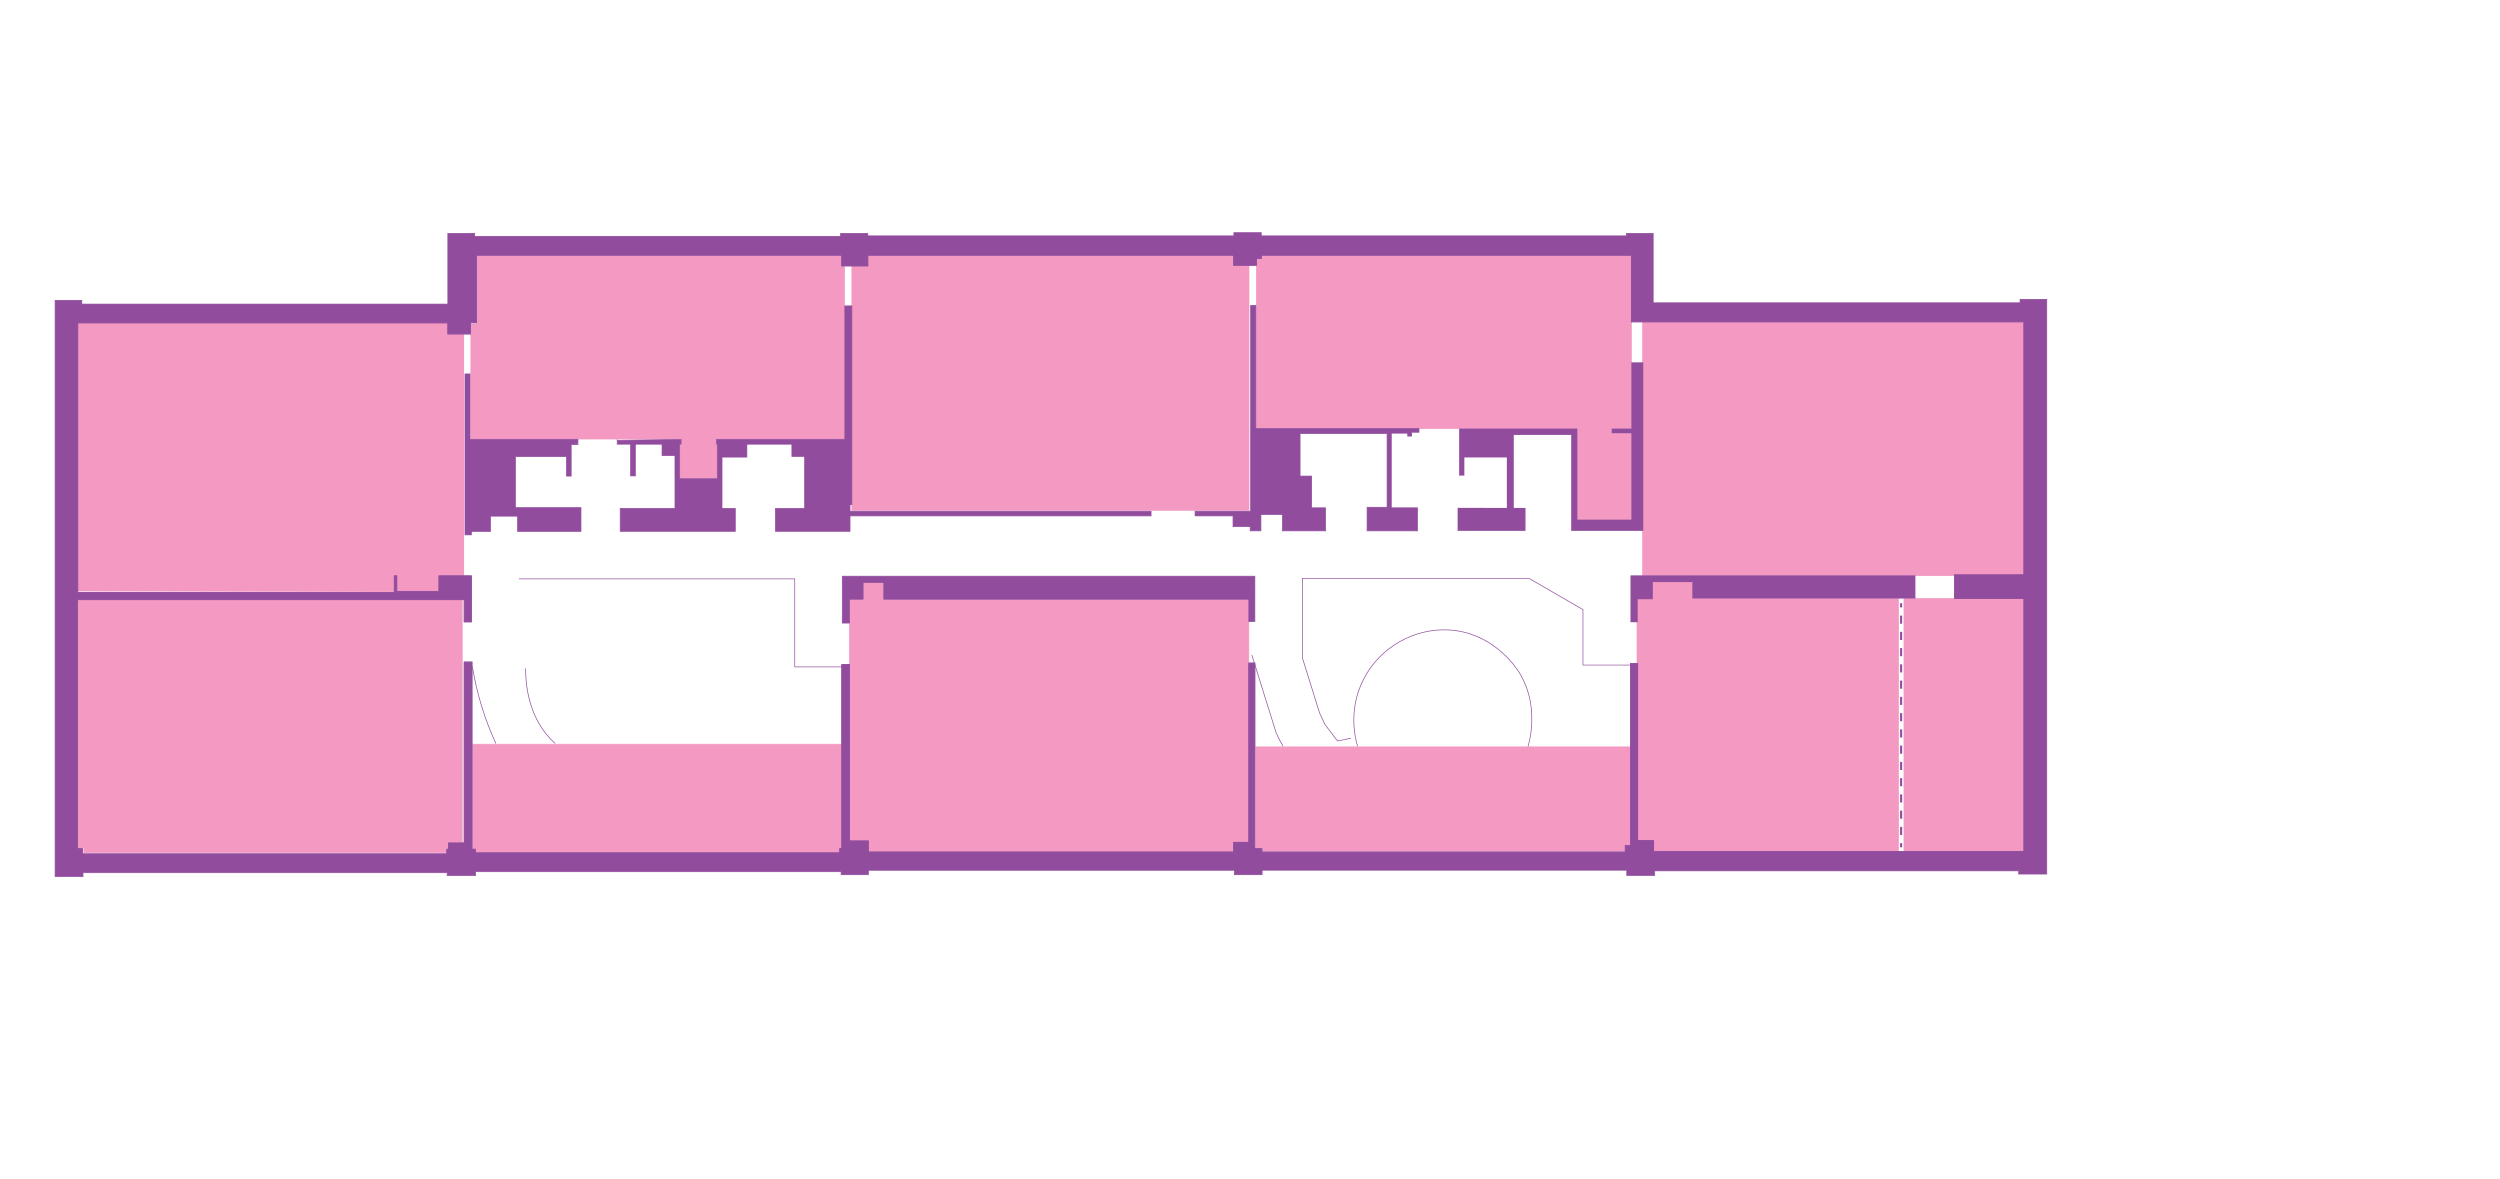 <?xml version="1.0" encoding="UTF-8"?>
<svg id="Layer_6" data-name="Layer 6" xmlns="http://www.w3.org/2000/svg" viewBox="0 0 3571.68 1683.84">
  <defs>
    <style>
      .cls-1 {
        stroke-width: .25px;
      }

      .cls-1, .cls-2, .cls-3, .cls-4, .cls-5 {
        stroke-miterlimit: 10;
      }

      .cls-1, .cls-2, .cls-5 {
        fill: #f499c1;
        stroke: #f499c1;
      }

      .cls-3, .cls-4 {
        stroke: #914c9e;
      }

      .cls-3, .cls-6 {
        fill: #914c9e;
      }

      .cls-4 {
        fill: none;
      }

      .cls-5 {
        stroke-width: 3px;
      }

      .cls-6 {
        stroke-width: 0px;
      }
    </style>
  </defs>
  <polygon class="cls-1" points="640.69 1204.12 640.63 1212.71 638.22 1212.71 638.23 1218.48 119.26 1218.48 119.33 1211.67 111.12 1211.68 111.12 855.6 660.9 855.6 660.9 1204.05 640.69 1204.12"/>
  <polygon class="cls-1" points="627.12 822.72 627.12 844.8 566.88 844.8 566.88 822.72 563.28 822.72 563.28 845.72 111.12 844.8 111.12 461.04 639.84 461.04 639.84 477.12 662.88 477.12 662.88 822.72 627.12 822.72"/>
  <polygon class="cls-2" points="1784.4 729.01 1217.04 729.01 1217.04 379.85 1239.84 379.85 1239.84 364.56 1762.56 364.56 1762.56 378.89 1784.4 378.89 1784.4 729.01"/>
  <rect class="cls-5" x="2347.68" y="461.28" width="543.84" height="360"/>
  <polyline class="cls-5" points="2339.76 856.08 2339.76 1200.96 2362.36 1200.96 2362.36 1216.32 2711.32 1216.32 2711.32 856.08 2417.08 856.08 2417.08 831.6 2361.17 831.6 2361.17 856.08 2339.76 856.08"/>
  <rect class="cls-5" x="2721.12" y="856.08" width="170.4" height="359.16"/>
  <polyline class="cls-2" points="1213.68 856.08 1213.68 1201.44 1240.56 1201.44 1240.56 1217.28 1762.8 1217.28 1762.8 1203.36 1784.16 1203.36 1784.16 856.08 1262.64 856.08 1262.64 832.32 1233.12 832.32 1233.12 856.08 1213.68 856.08"/>
  <polygon class="cls-1" points="2321.42 1207.35 2321.49 1216.8 1803.44 1216.8 1803.43 1211.93 1793.82 1211.89 1793.82 1066.56 2328.72 1066.56 2328.72 1207.34 2321.42 1207.35"/>
  <polygon class="cls-2" points="1199.36 1211.74 1199.37 1217.94 679.75 1217.94 679.74 1212.7 675.25 1212.69 675.25 1063.2 1202.4 1063.2 1202.4 1211.7 1199.36 1211.74"/>
  <polyline class="cls-1" points="672.24 461.28 672.24 477.12 672.24 627.6 973.03 627.6 973.03 634.92 971.04 634.92 971.04 684 1024.8 684 1024.8 635.04 1023.6 635.04 1023.6 627.27 1206.96 627.27 1206.96 380.45 1202.64 380.45 1202.64 364.56 680.64 364.56 680.64 462.88 672.67 462.88"/>
  <polyline class="cls-2" points="1795 369.51 1795 612.24 2253.6 612.24 2253.6 742.32 2330.64 742.32 2330.64 618.96 2302.56 618.96 2302.56 612.24 2330.64 612.24 2330.64 364.56 1801.92 364.56 1801.92 369.51 1795 369.51"/>
  <path class="cls-4" d="m2886,427.68v4.94h-524.16v-99.26h-38.16v3.6h-521.76v-4.56h-39.12v4.56h-522.96v-3.6h-38.88v4.32h-522.72v-4.32h-38.4v101.04H116.88v-5.28h-38.16v823.2h39.84v-5.52h520.32v4.08h40.56v-5.52h522.24v4.32h38.88v-6.36h522.96v6.36h39.6v-6.48h521.04v7.64h39.84v-6.68h520.08v4.56h40.08V427.68h-38.16Zm5.52,393.6h-99.12v33.84h99.12v361.2h-528.96v-15.36h-22.8v-253.2h-10.32v260.16h-7.55v9.36h-519.01v-4.8h-10.08v-265.2h-8.64v256.08h-21.6v13.92h-522v-15.84h-26.88v-252h-11.04v262.8h-2.88v6.24h-520.56v-5.28h-4.87v-267.36h-11.21v258.48h-22.32v8.88h-2.4v6.72H117.84v-7.44h-6.96v-355.68h552.24v31.68h10.32v-65.76h-46.32v22.08h-60.24v-22.08h-3.6v23.76H111.12v-385.2h528.72v15.84h32.4v-15.84h8.4v-96.72h522v15.36h37.2v-15.36h522.72v14.4h32.44v-9.45h6.92v-4.95h528.72v95.28h560.88v361.44Z"/>
  <polygon class="cls-4" points="2792.4 821.28 2792.4 855.12 2891.52 855.12 2891.52 1216.32 2362.56 1216.32 2362.56 1200.96 2339.76 1200.96 2339.76 947.76 2329.44 947.76 2329.44 1207.92 2321.89 1207.92 2321.89 1217.28 1802.88 1217.28 1802.88 1212.48 1792.8 1212.48 1792.8 947.28 1784.16 947.28 1784.16 1203.36 1762.56 1203.36 1762.56 1217.28 1240.56 1217.28 1240.56 1201.44 1213.68 1201.44 1213.68 949.44 1202.64 949.44 1202.64 1212.24 1199.76 1212.24 1199.76 1218.48 679.2 1218.48 679.2 1213.2 674.33 1213.2 674.33 945.84 663.12 945.84 663.12 1204.32 640.8 1204.32 640.8 1213.2 638.4 1213.2 638.4 1219.92 117.84 1219.92 117.84 1212.48 110.88 1212.48 110.88 856.8 663.12 856.8 663.12 888.48 673.44 888.48 673.44 822.72 627.12 822.72 627.12 844.8 566.88 844.8 566.88 822.72 563.28 822.72 563.28 846.48 111.12 846.48 111.12 461.28 639.84 461.28 639.84 477.12 672.24 477.12 672.24 461.28 680.64 461.28 680.64 364.56 1202.64 364.56 1202.64 379.92 1239.84 379.92 1239.84 364.56 1762.56 364.56 1762.56 378.96 1795 378.96 1795 369.51 1801.92 369.51 1801.92 364.56 2330.64 364.56 2330.64 459.84 2891.52 459.84 2891.52 821.28 2792.4 821.28"/>
  <polygon class="cls-3" points="1203.36 823.2 1203.36 890.16 1213.68 890.16 1213.68 856.08 1233.12 856.08 1233.12 832.32 1262.64 832.32 1262.64 856.08 1784.16 856.08 1784.16 888 1792.8 888 1792.8 823.2 1203.36 823.2"/>
  <polygon class="cls-6" points="2329.44 822 2329.44 888.96 2339.76 888.96 2339.76 856.08 2361.36 856.08 2361.36 831.6 2417.76 831.6 2417.76 855.12 2736.48 855.12 2736.48 822 2329.44 822"/>
  <path class="cls-6" d="m2886,427.68v4.94h-524.16v-99.26h-38.16v3.6h-521.76v-4.56h-39.12v4.56h-522.96v-3.6h-38.88v4.32h-522.72v-4.32h-38.4v101.04H116.88v-5.28h-38.16v823.2h39.84v-5.52h520.32v4.08h40.56v-5.52h522.24v4.32h38.88v-6.36h522.96v6.36h39.6v-6.48h521.04v7.64h39.84v-6.68h520.08v4.56h40.08V427.68h-38.16Zm5.52,393.6h-99.12v33.84h99.12v361.2h-528.96v-15.36h-22.8v-253.2h-10.32v260.16h-7.55v9.36h-519.01v-4.8h-10.08v-265.2h-8.64v256.08h-21.6v13.92h-522v-15.84h-26.88v-252h-11.04v262.8h-2.88v6.24h-520.56v-5.28h-4.87v-267.36h-11.21v258.48h-22.32v8.88h-2.4v6.72H117.84v-7.44h-6.96v-355.68h552.24v31.68h10.32v-65.76h-46.32v22.08h-60.24v-22.08h-3.6v23.76H111.12v-385.2h528.72v15.84h32.4v-15.84h8.4v-96.72h522v15.36h37.2v-15.36h522.72v14.4h32.44v-9.45h6.92v-4.95h528.72v95.28h560.88v361.44Z"/>
  <g>
    <rect class="cls-6" x="2714.58" y="861.84" width="3" height="6"/>
    <path class="cls-6" d="m2717.58,1192.95h-3v-11.61h3v11.61Zm0-23.22h-3v-11.61h3v11.61Zm0-23.22h-3v-11.61h3v11.61Zm0-23.22h-3v-11.61h3v11.61Zm0-23.22h-3v-11.61h3v11.61Zm0-23.22h-3v-11.61h3v11.61Zm0-23.22h-3v-11.61h3v11.61Zm0-23.22h-3v-11.61h3v11.61Zm0-23.22h-3v-11.61h3v11.61Zm0-23.22h-3v-11.61h3v11.61Zm0-23.22h-3v-11.61h3v11.61Zm0-23.22h-3v-11.61h3v11.61Zm0-23.22h-3v-11.61h3v11.61Zm0-23.22h-3v-11.61h3v11.61Z"/>
    <rect class="cls-6" x="2714.58" y="1204.56" width="3" height="6"/>
  </g>
  <polygon class="cls-3" points="1786.8 436.32 1794.24 436.32 1794.24 612.24 2027.28 612.24 2027.28 617.52 2016.72 617.52 2016.72 623.04 2011.2 623.04 2011.2 618.84 1987.68 618.84 1987.68 725.52 2025.12 725.52 2025.12 758.4 1953.12 758.4 1953.12 724.74 1981.68 724.74 1981.68 619.44 1857.36 619.44 1857.36 680.16 1873.92 680.16 1873.92 725.52 1893.84 725.52 1893.84 758.4 1832.16 758.4 1832.16 735.12 1801.44 735.12 1801.44 758.4 1786.08 758.4 1786.08 752.4 1761.6 752.4 1761.6 737.04 1707.36 737.04 1707.36 730.32 1786.8 730.32 1786.8 436.32"/>
  <polygon class="cls-3" points="664.32 534.24 671.52 534.24 671.52 627.6 825.67 627.6 825.67 635.04 816 635.04 816 680.16 809.28 680.16 809.28 652.32 736.37 652.32 736.37 725.28 830.03 725.28 830.03 759.12 739.44 759.12 739.44 737.4 700.8 737.4 700.8 759.12 673.44 759.12 673.44 764.16 664.32 764.16 664.32 534.24"/>
  <polyline class="cls-3" points="881.76 627.84 881.76 634.56 900.96 634.56 900.96 679.92 907.68 679.92 907.68 634.56 945.84 634.56 945.84 650.88 964.32 650.88 964.32 726.24 886.08 726.24 886.08 759.12 1050.48 759.12 1050.48 726.24 1031.52 726.24 1031.52 653.04 1067.04 653.04 1067.04 634.56 1131.36 634.56 1131.36 652.08 1149.6 652.08 1149.6 726.24 1107.84 726.24 1107.84 759.12 1214.4 759.12 1214.4 737.04 1644.48 737.04 1644.48 730.32 1214.4 730.32 1214.4 720.96 1217.04 720.96 1217.04 437.04 1206.96 437.04 1206.96 627.6 1023.6 627.6 1023.6 634.56 1024.8 634.56 1024.8 684 971.04 684 971.04 634.56 973.03 634.56 973.03 627.84 882 629.07"/>
  <polygon class="cls-6" points="2347.68 517.68 2347.68 758.4 2244.72 758.4 2244.72 621.36 2162.68 621.36 2162.68 725.7 2179.44 725.7 2179.44 758.4 2082.48 758.4 2082.48 725.52 2152.8 725.7 2152.8 653.52 2092.08 653.52 2092.08 679.44 2084.64 679.44 2084.64 612.24 2253.6 612.24 2253.6 742.32 2330.64 742.32 2330.64 618.96 2302.56 618.96 2302.56 612.24 2330.64 612.24 2330.64 517.68 2347.68 517.68"/>
  <path class="cls-6" d="m2183.5,1066.7l-.96-.27c2.18-7.64,3.71-15.44,4.56-23.2,3.3-30.21-2.34-57.68-16.76-81.67-3.19-5.31-32.87-52.12-90.57-60.1-49.62-6.86-100.56,17.69-126.75,61.11-27.59,45.73-16.94,90.67-13.02,103.36l-.96.29c-3.95-12.78-14.68-58.08,13.12-104.17,26.39-43.75,77.73-68.51,127.74-61.59,58.16,8.05,88.07,55.22,91.29,60.57,14.54,24.18,20.22,51.87,16.9,82.3-.85,7.81-2.4,15.67-4.59,23.36Z"/>
  <path class="cls-6" d="m1832.59,1066.32c-3.74-6.41-6.96-12.64-9.84-19.05l-34.75-111.36.96-.3,34.73,111.3c2.85,6.33,6.06,12.53,9.77,18.9l-.86.5Z"/>
  <polygon class="cls-6" points="1910.66 1059.19 1892.46 1035.28 1884.62 1018.4 1860.22 939.92 1860.22 825.82 2184.62 825.82 2262.02 870.67 2262.02 949.66 2329.44 949.66 2329.44 950.66 2261.02 950.66 2261.02 871.25 2184.35 826.82 1861.22 826.82 1861.22 939.76 1885.55 1018.04 1893.34 1034.81 1911.07 1058.08 1929.97 1054.13 1930.18 1055.11 1910.66 1059.19"/>
  <polygon class="cls-6" points="1202.4 953.3 1134.94 953.3 1134.94 827.54 741.36 827.54 741.36 826.54 1135.94 826.54 1135.94 952.3 1202.4 952.3 1202.4 953.3"/>
  <path class="cls-6" d="m792.71,1062.58c-38.96-35-42.53-86.92-42.25-107.63h1c-.27,20.58,3.26,72.16,41.92,106.88l-.67.74Z"/>
  <path class="cls-6" d="m708.06,1062.52c-16.07-34.63-27.4-71.7-33.68-110.16l.99-.16c6.27,38.37,17.58,75.35,33.6,109.9l-.91.42Z"/>
</svg>